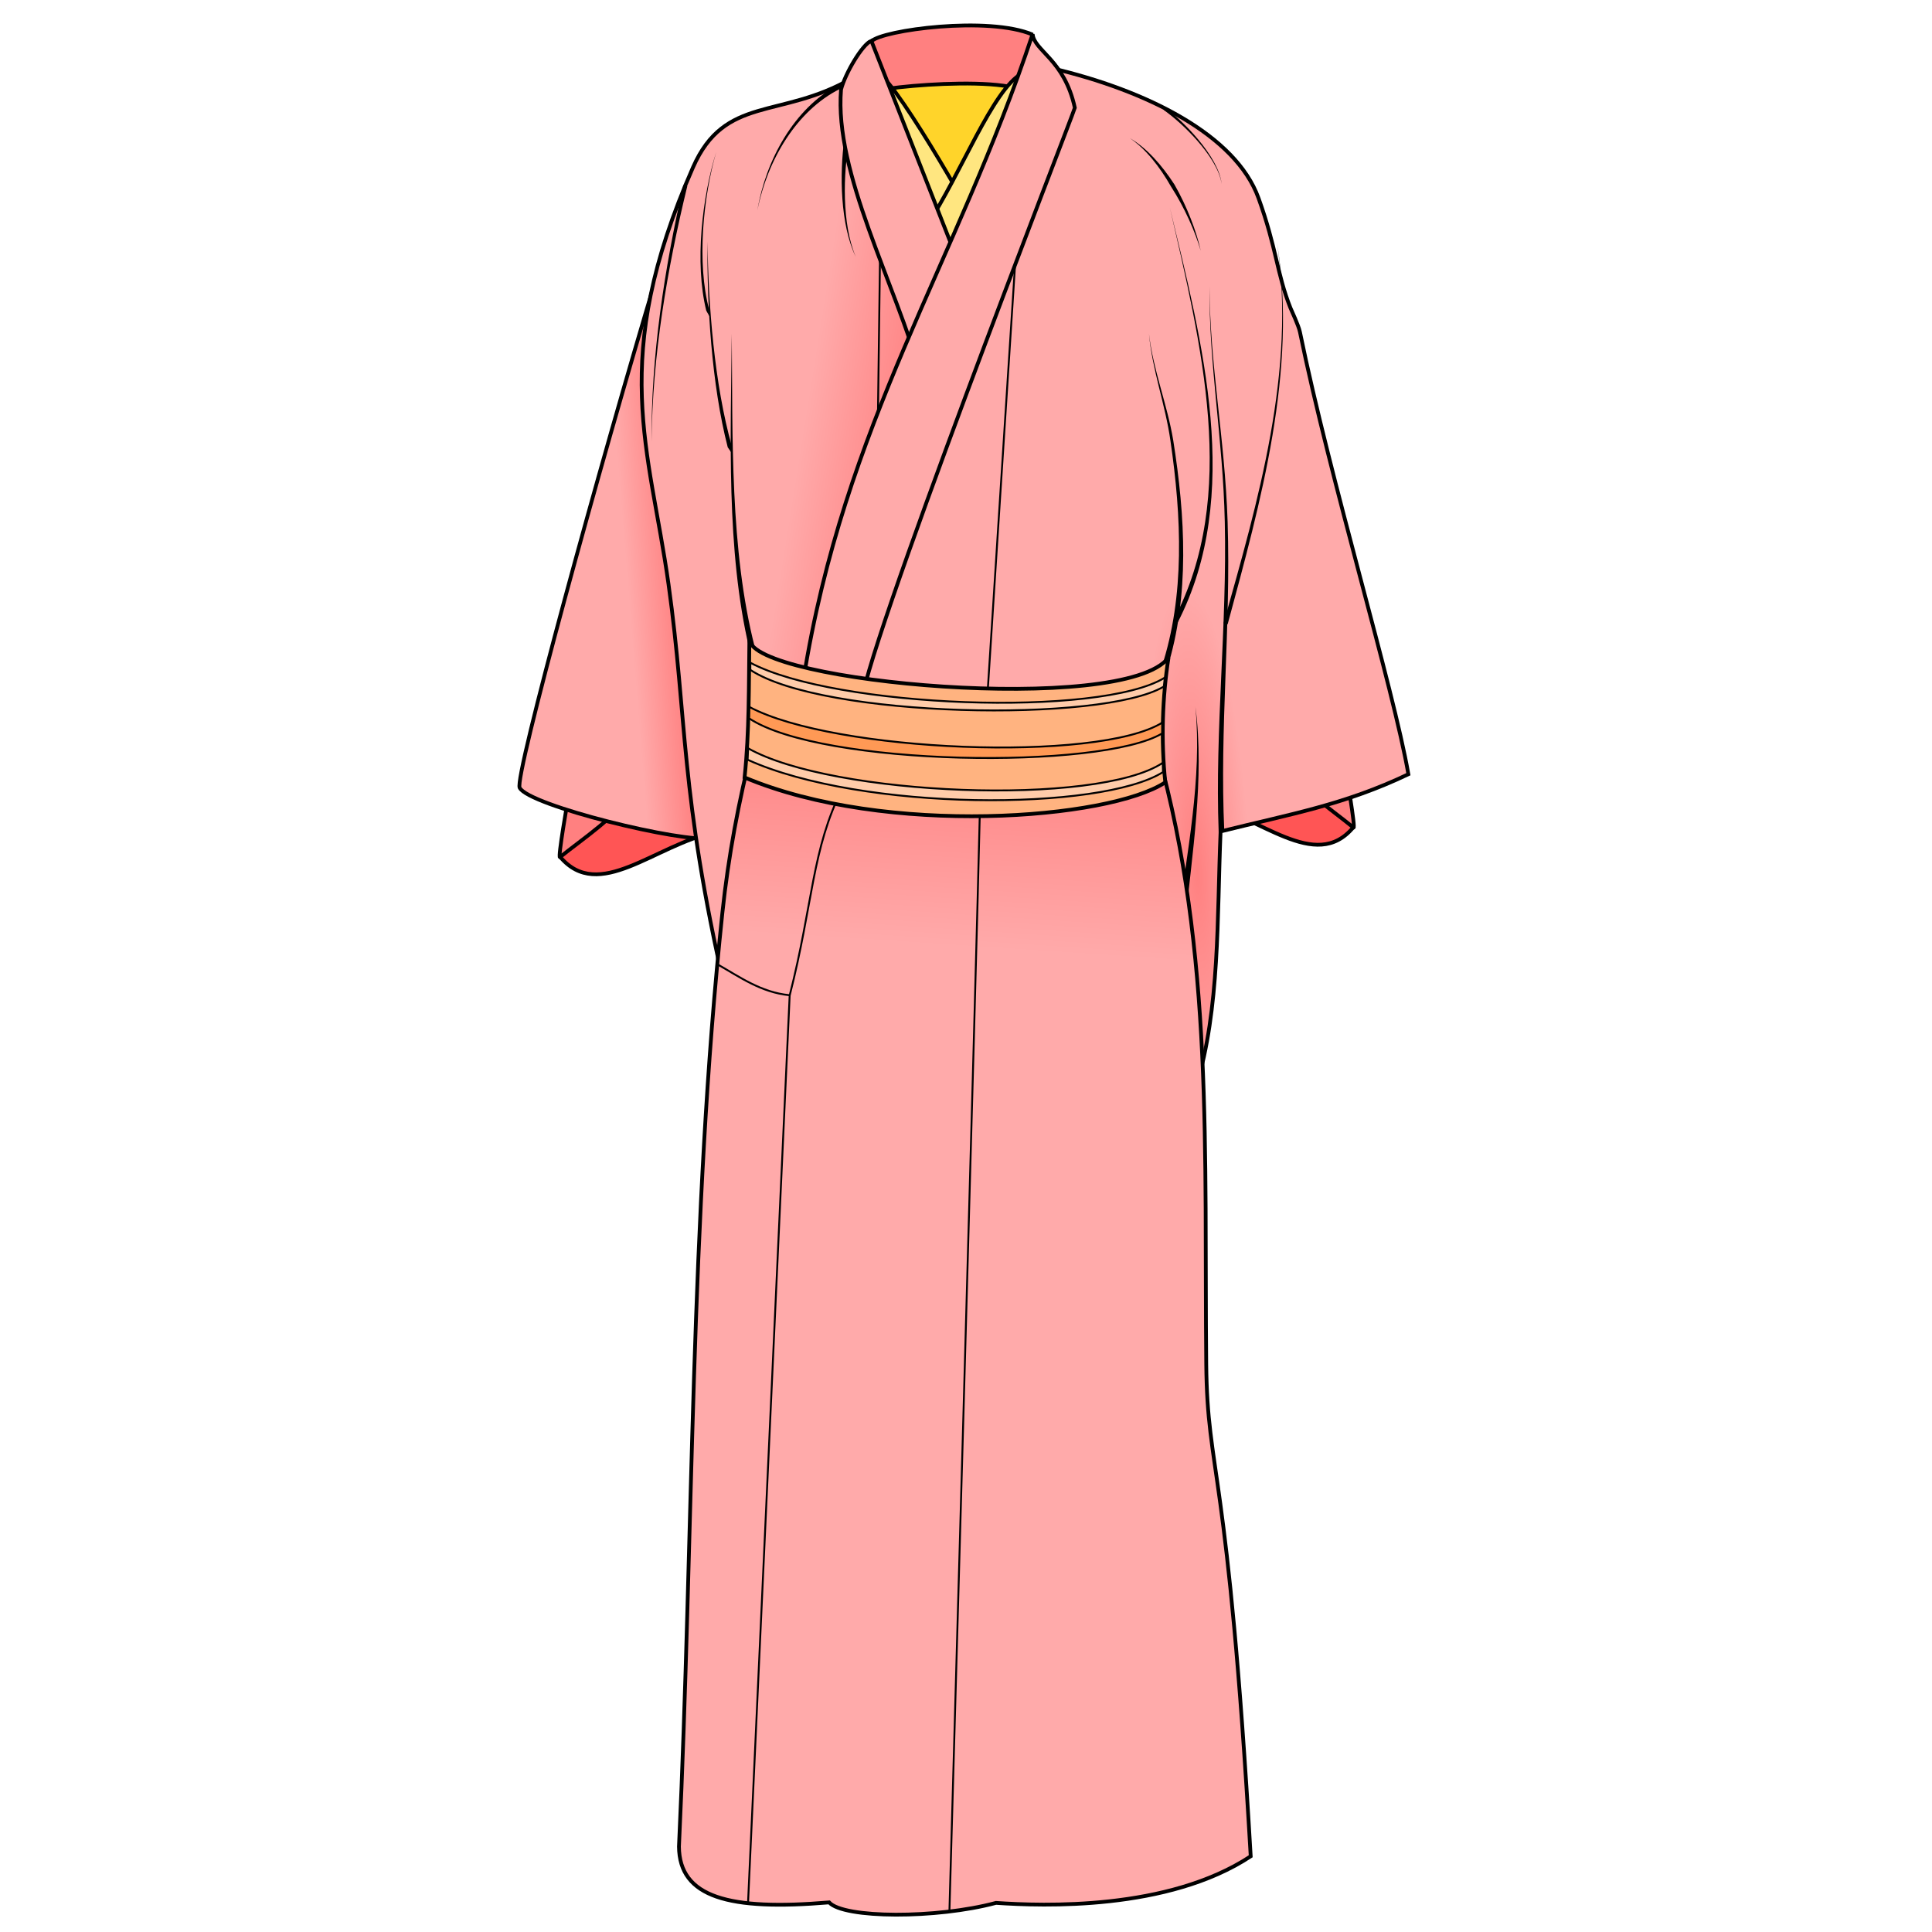 <svg xmlns="http://www.w3.org/2000/svg" xmlns:svg="http://www.w3.org/2000/svg" xmlns:xlink="http://www.w3.org/1999/xlink" id="svg4206" version="1.1" viewBox="0 0 256 256"><style id="style3">svg{cursor:default}</style><defs id="defs4208"><linearGradient id="innoGrad4"><stop id="stop4355" offset="0" style="stop-color:#ff8080;stop-opacity:1"/><stop id="stop4357" offset="1" style="stop-color:#faa;stop-opacity:1"/></linearGradient><linearGradient id="innoGrad1"><stop style="stop-color:#ff8080;stop-opacity:1" id="stop4609" offset="0"/><stop style="stop-color:#faa;stop-opacity:1" id="stop4611" offset="1"/></linearGradient><linearGradient id="innoGrad3"><stop style="stop-color:#ff8080;stop-opacity:1" id="stop4599" offset="0"/><stop style="stop-color:#faa;stop-opacity:1" id="stop4601" offset="1"/></linearGradient><linearGradient id="innoGrad2"><stop style="stop-color:#ff8080;stop-opacity:1" id="stop4589" offset="0"/><stop style="stop-color:#faa;stop-opacity:1" id="stop4591" offset="1"/></linearGradient><linearGradient id="linearGradient4593" x1="380.357" x2="365.893" y1="75.107" y2="72.786" gradientTransform="translate(-260,-12.857)" gradientUnits="userSpaceOnUse" xlink:href="#innoGrad3"/><linearGradient id="linearGradient4595" x1="351.25" x2="344.643" y1="108.143" y2="108.679" gradientTransform="translate(-260,-12.857)" gradientUnits="userSpaceOnUse" xlink:href="#innoGrad2"/><radialGradient id="radialGradient4605" cx="422.003" cy="110.1" r="38.26" fx="422.003" fy="110.1" gradientTransform="matrix(0.183,-0.008,0.042,0.984,76.794,10.425)" gradientUnits="userSpaceOnUse" xlink:href="#innoGrad1"/><linearGradient id="linearGradient4613" x1="385.878" x2="384.006" y1="109.78" y2="138.205" gradientTransform="translate(-260,-12.857)" gradientUnits="userSpaceOnUse" xlink:href="#innoGrad4"/></defs><g id="layer4"><path style="fill:#f55;fill-rule:evenodd;stroke:#000;stroke-width:.5;stroke-linecap:butt;stroke-linejoin:miter;stroke-miterlimit:4;stroke-dasharray:none;stroke-opacity:1" id="path4441-65" d="m 175.719,102.821 c 0.532,1.711 2.314,3.977 3.618,6.787 -5.077,6.113 -12.375,-1.562 -20.295,-3.26 z"/><path style="fill:#f55;fill-rule:evenodd;stroke:#000;stroke-width:.5;stroke-linecap:butt;stroke-linejoin:miter;stroke-miterlimit:4;stroke-dasharray:none;stroke-opacity:1" id="path4441" d="m 77.867,106.741 c -0.538,1.711 -2.341,3.976 -3.661,6.786 5.137,6.111 12.522,-1.562 20.536,-3.259 z"/><path style="fill:#ff8080;fill-rule:evenodd;stroke:#000;stroke-width:.5;stroke-linecap:butt;stroke-linejoin:miter;stroke-miterlimit:4;stroke-dasharray:none;stroke-opacity:1" id="path4439" d="m 75.278,105.803 c 0,0 -1.419,8.049 -1.071,7.768 2.83,-2.289 8.537,-6.176 7.589,-7.143 z"/><path style="fill:url(#linearGradient4595);fill-opacity:1;fill-rule:evenodd;stroke:#000;stroke-width:.5;stroke-linecap:butt;stroke-linejoin:miter;stroke-miterlimit:4;stroke-dasharray:none;stroke-opacity:1" id="path4437" d="m 86.975,36.696 c -7.42,24.703 -18.848,66.267 -18.119,67.684 1.218,2.365 21.642,7.361 25.529,6.691 -0.265,-0.359 -7.411,-74.375 -7.411,-74.375 z"/><path style="fill:url(#linearGradient4593);fill-opacity:1;fill-rule:evenodd;stroke:#000;stroke-width:.5;stroke-linecap:butt;stroke-linejoin:miter;stroke-miterlimit:4;stroke-dasharray:none;stroke-opacity:1" id="path4435" d="m 112.831,10.397 c -9.412,5.438 -16.776,2.159 -21.009,11.788 -11.219,25.522 -5.756,37.196 -3.24,55.225 2.5,17.917 1.486,27.578 7.5,53.75 L 125.189,45.803 Z"/><path style="fill:#ffd42a;fill-rule:evenodd;stroke:#000;stroke-width:.5;stroke-linecap:butt;stroke-linejoin:miter;stroke-miterlimit:4;stroke-dasharray:none;stroke-opacity:1" id="path4483" d="m 114.451,9.166 23.865,0.126 L 125.752,27.349 Z"/><path style="fill:#ff8080;fill-rule:evenodd;stroke:#000;stroke-width:.5;stroke-linecap:butt;stroke-linejoin:miter;stroke-miterlimit:4;stroke-dasharray:none;stroke-opacity:1" id="path4481" d="M 136.832,4.589 136.359,13.964 c 3.011,-4.642 -20.484,-2.513 -21.15,-1.641 0.063,-0.253 0.253,-6.85 0.253,-6.85 1.44,-1.489 15.512,-3.387 21.371,-0.884 z"/><path style="fill:#ffe680;fill-rule:evenodd;stroke:#000;stroke-width:.5;stroke-linecap:butt;stroke-linejoin:miter;stroke-miterlimit:4;stroke-dasharray:none;stroke-opacity:1" id="path4477" d="m 115.871,9.545 c 1.777,-0.826 13.547,20.048 13.416,20.171 0,0 -5.43,5.209 -5.43,4.893 0,-0.316 -7.987,-25.064 -7.987,-25.064 z"/><path style="fill:#ff8080;fill-rule:evenodd;stroke:#000;stroke-width:.5;stroke-linecap:butt;stroke-linejoin:miter;stroke-miterlimit:4;stroke-dasharray:none;stroke-opacity:1" id="path4439-5" d="m 178.278,101.883 c 0,0 1.402,8.05 1.059,7.77 -2.797,-2.29 -8.437,-6.177 -7.5,-7.144 z"/><path style="fill:url(#radialGradient4605);fill-opacity:1;fill-rule:evenodd;stroke:#000;stroke-width:.5;stroke-linecap:butt;stroke-linejoin:miter;stroke-miterlimit:4;stroke-dasharray:none;stroke-opacity:1" id="path4427" d="m 139.301,9.022 c 12.617,2.947 24.432,8.852 27.454,17.217 2.419,6.696 2.42,9.993 4.238,14.564 0.148,0.372 1.079,2.327 1.255,3.186 4.058,19.815 12.352,47.002 14.37,58.599 -8.533,4.068 -15.559,5.262 -24.885,7.583 -0.479,11.526 -0.076,23.414 -3.238,33.835 l -7.68,-51.24 -40.089,-0.625 z"/><path style="fill:#000;fill-rule:evenodd;stroke:none;stroke-width:.5;stroke-linecap:butt;stroke-linejoin:miter;stroke-miterlimit:4;stroke-dasharray:none;stroke-opacity:1" id="path4473" d="m 157.025,122.556 c 0.903,-9.434 2.607,-19.348 1.378,-28.896 0.894,9.548 -1.136,19.371 -2.372,28.783 z"/><path style="fill:url(#linearGradient4613);fill-opacity:1;fill-rule:evenodd;stroke:#000;stroke-width:.5;stroke-linecap:butt;stroke-linejoin:miter;stroke-miterlimit:4;stroke-dasharray:none;stroke-opacity:1" id="path4429" d="m 153.403,99.642 c 7.413,26.502 6.155,53.453 6.429,81.071 0.147,14.899 2.857,12.695 5.893,65.254 -10.964,7.229 -27.604,6.596 -33.75,6.174 -7.881,2.116 -20.188,2.072 -22.11,-0.063 -13.249,1.114 -19.839,-0.645 -19.899,-7.392 1.92,-41.265 1.48,-83.303 5.759,-123.795 0.785,-7.425 2.154,-14.744 4.002,-21.996 z"/><path style="fill:#ffe680;fill-rule:evenodd;stroke:#000;stroke-width:.5;stroke-linecap:butt;stroke-linejoin:miter;stroke-miterlimit:4;stroke-dasharray:none;stroke-opacity:1" id="path4479" d="m 122.816,29.874 c 4.469,-6.722 8.725,-18.053 12.595,-20.14 -2.281,8.667 -5.944,17.235 -9.344,25.822 z"/><path style="fill:none;fill-rule:evenodd;stroke:#000;stroke-width:.25;stroke-linecap:butt;stroke-linejoin:miter;stroke-miterlimit:4;stroke-dasharray:none;stroke-opacity:1" id="path4455" d="m 116.618,33.124 -0.357,27.321"/><path style="fill:#000;fill-rule:evenodd;stroke:none;stroke-width:1px;stroke-linecap:butt;stroke-linejoin:miter;stroke-opacity:1" id="path4505" d="m 112.21,18.5 c -0.112,-0.012 -0.225,-0.024 -0.337,-0.036 -0.627,4.528 -0.554,11.288 1.52,15.572 -1.856,-4.349 -1.686,-11.063 -0.852,-15.463 -0.11,-0.024 -0.221,-0.049 -0.331,-0.073 z"/><path style="fill:#faa;fill-rule:evenodd;stroke:#000;stroke-width:.5;stroke-linecap:butt;stroke-linejoin:miter;stroke-miterlimit:4;stroke-dasharray:none;stroke-opacity:1" id="path4433" d="m 122.153,50.089 c -3.601,-12.798 -11.622,-27.143 -10.709,-38.235 0.539,-2.096 2.802,-5.969 4.012,-6.452 l 12.143,30.937 z"/><path style="fill:none;fill-rule:evenodd;stroke:#000;stroke-width:.25;stroke-linecap:butt;stroke-linejoin:miter;stroke-miterlimit:4;stroke-dasharray:none;stroke-opacity:1" id="path4449" d="m 134.756,31.15 c 0,0 -4.921,76.27 -4.946,77.396 -0.364,16.476 -4.006,144.676 -4.006,144.676"/><path style="fill:#faa;fill-rule:evenodd;stroke:#000;stroke-width:.5;stroke-linecap:butt;stroke-linejoin:miter;stroke-miterlimit:4;stroke-dasharray:none;stroke-opacity:1" id="path4431" d="M 106.439,90.178 C 111.855,56.003 126.65,35.162 136.828,4.514 c 0.205,2.235 4.206,3.366 5.593,9.771 -0.263,1.022 -28.866,74.321 -28.304,79.375 -3.214,0.536 -7.679,-3.482 -7.679,-3.482 z"/><path style="fill:none;fill-rule:evenodd;stroke:#000;stroke-width:.25;stroke-linecap:butt;stroke-linejoin:miter;stroke-miterlimit:4;stroke-dasharray:none;stroke-opacity:1" id="path4451" d="m 99.117,252.187 5.518,-120.272 c 3.134,-12.302 2.926,-19.387 6.974,-27.416"/><path style="fill:#000;fill-rule:evenodd;stroke:none;stroke-width:.5;stroke-linecap:butt;stroke-linejoin:miter;stroke-miterlimit:4;stroke-dasharray:none;stroke-opacity:1" id="path4457" d="m 154.26,88.576 c 0.122,0.03 0.244,0.06 0.365,0.09 3.048,-9.701 2.422,-20.306 0.838,-30.302 -0.798,-4.828 -2.676,-9.347 -3.221,-14.168 0.416,4.785 2.191,9.482 2.85,14.225 1.461,10.018 1.936,20.507 -1.182,30.016 0.117,0.046 0.233,0.093 0.35,0.14 z"/><path style="fill:#000;fill-rule:evenodd;stroke:none;stroke-width:1px;stroke-linecap:butt;stroke-linejoin:miter;stroke-opacity:1" id="path4485" d="m 99.666,85.933 c 0.12,-0.04 0.239,-0.08 0.359,-0.12 -3.325,-12.962 -2.935,-28.044 -3.061,-41.599 -0.126,13.498 -0.774,28.671 2.328,41.78 0.125,-0.02 0.249,-0.04 0.374,-0.061 z"/><path style="fill:#ffb380;fill-rule:evenodd;stroke:#000;stroke-width:.5;stroke-linecap:butt;stroke-linejoin:miter;stroke-miterlimit:4;stroke-dasharray:none;stroke-opacity:1" id="path4447" d="m 99.296,84.732 c -0.079,6.094 6.4e-4,12.189 -0.634,18.283 18.714,7.881 48.333,5.564 55.746,0.646 -0.588,-5.608 -0.385,-11.254 0.424,-16.518 -5.842,7.707 -55.193,3.304 -55.536,-2.411 z"/><path style="fill:none;fill-rule:evenodd;stroke:#000;stroke-width:.25;stroke-linecap:butt;stroke-linejoin:miter;stroke-miterlimit:4;stroke-dasharray:none;stroke-opacity:1" id="path4453" d="m 104.602,131.868 c -3.759,-0.368 -6.615,-2.435 -9.502,-4.072"/><path style="fill:#000;fill-rule:evenodd;stroke:none;stroke-width:.5;stroke-linecap:butt;stroke-linejoin:miter;stroke-miterlimit:4;stroke-dasharray:none;stroke-opacity:1" id="path4461" d="m 155.611,82.638 c 0.141,-0.04 0.282,-0.08 0.423,-0.121 8.707,-16.914 3.267,-37.166 -1.024,-55.017 4.112,18.018 9.252,38.105 0.461,54.723 0.048,0.138 0.094,0.276 0.14,0.415 z"/><path style="fill:#000;fill-rule:evenodd;stroke:none;stroke-width:.5;stroke-linecap:butt;stroke-linejoin:miter;stroke-miterlimit:4;stroke-dasharray:none;stroke-opacity:1" id="path4465" d="m 161.854,110.211 c 1e-5,0 0.373,-0.019 0.373,-0.019 -0.641,-13.79 0.887,-26.884 0.438,-41.057 -0.365,-11.153 -2.394,-20.989 -2.388,-31.188 -0.131,10.16 1.775,20.121 2.014,31.198 0.314,13.837 -1.319,27.509 -0.812,41.078 -1e-5,1e-5 0.374,-0.012 0.374,-0.012 z"/><path style="fill:#000;fill-rule:evenodd;stroke:none;stroke-width:.5;stroke-linecap:butt;stroke-linejoin:miter;stroke-miterlimit:4;stroke-dasharray:none;stroke-opacity:1" id="path4469" d="m 162.287,83.057 c 0.131,-0.127 0.262,-0.254 0.393,-0.381 4.341,-16.065 9.286,-33.652 6.527,-50.535 2.572,16.881 -2.549,34.395 -7.061,50.387 0.047,0.176 0.095,0.352 0.142,0.528 z"/><path style="fill:#000;fill-rule:evenodd;stroke:none;stroke-width:1px;stroke-linecap:butt;stroke-linejoin:miter;stroke-opacity:1" id="path4489" d="m 96.913,59.973 c 0.016,-0.282 0.035,-0.564 0.055,-0.848 -2.31,-8.232 -3.124,-18.757 -3.218,-27.144 -0.093,8.372 0.533,18.949 2.679,27.288 0.16,0.238 0.322,0.472 0.484,0.703 z"/><path style="fill:#000;fill-rule:evenodd;stroke:none;stroke-width:1px;stroke-linecap:butt;stroke-linejoin:miter;stroke-opacity:1" id="path4493" d="m 90.915,24.147 c -0.125,0.14 -0.25,0.28 -0.375,0.421 -2.493,11.004 -4.29,22.627 -4.201,33.932 0.089,-11.297 2.064,-22.877 4.723,-33.809 -0.049,-0.181 -0.098,-0.362 -0.147,-0.543 z"/><path style="fill:#000;fill-rule:evenodd;stroke:none;stroke-width:1px;stroke-linecap:butt;stroke-linejoin:miter;stroke-opacity:1" id="path4497" d="m 94.002,41.908 c -0.015,-0.281 -0.024,-0.564 -0.028,-0.849 -1.669,-6.214 -0.808,-14.9 0.936,-20.951 -1.869,5.997 -2.888,14.72 -1.328,21.052 0.136,0.257 0.275,0.507 0.419,0.748 z"/><path style="fill:#000;fill-rule:evenodd;stroke:none;stroke-width:1px;stroke-linecap:butt;stroke-linejoin:miter;stroke-opacity:1" id="path4501" d="m 111.585,11.313 c -0.196,-0.015 -0.393,-0.025 -0.592,-0.032 -5.763,3.105 -9.516,9.894 -10.635,16.594 1.318,-6.702 5.242,-13.242 10.905,-16.075 0.103,-0.164 0.211,-0.326 0.323,-0.488 z"/><path style="fill:#000;fill-rule:evenodd;stroke:none;stroke-width:1px;stroke-linecap:butt;stroke-linejoin:miter;stroke-opacity:1" id="path4509" d="m 153.705,14.013 c 0.183,0.191 0.377,0.401 0.578,0.624 1.312,0.935 2.926,2.371 4.331,3.968 1.66,1.888 3.029,4.002 3.26,5.787 -0.167,-1.803 -1.486,-3.967 -3.111,-5.915 -1.372,-1.644 -2.963,-3.136 -4.265,-4.132 -0.278,-0.13 -0.544,-0.242 -0.793,-0.333 z"/><path style="fill:#000;fill-rule:evenodd;stroke:none;stroke-width:1px;stroke-linecap:butt;stroke-linejoin:miter;stroke-opacity:1" id="path4513" d="m 159.107,33.232 c -0.579,-2.603 -1.809,-5.851 -3.49,-8.786 -1.672,-2.58 -3.691,-4.858 -5.885,-6.125 2.085,1.407 3.944,3.781 5.434,6.401 1.804,2.797 3.191,5.951 3.941,8.509 z"/><path style="fill:#fca;fill-rule:evenodd;stroke:#000;stroke-width:.25;stroke-linecap:butt;stroke-linejoin:miter;stroke-miterlimit:4;stroke-dasharray:none;stroke-opacity:1" id="path4553" d="m 99.425,87.816 c 11.247,5.985 46.347,7.268 54.915,1.977 l -0.127,1.177 c -8.112,4.843 -45.181,4.151 -54.789,-2.207 z"/><path style="fill:#fca;fill-rule:evenodd;stroke:#000;stroke-width:.25;stroke-linecap:butt;stroke-linejoin:miter;stroke-miterlimit:4;stroke-dasharray:none;stroke-opacity:1" id="path4553-7" d="m 99.13,99.154 c 11.153,6.312 46.224,7.717 54.935,1.928 l 0.039,1.223 c -8.26,5.213 -39.905,5.221 -55.038,-1.636 z"/><path style="fill:#f95;fill-rule:evenodd;stroke:#000;stroke-width:.25;stroke-linecap:butt;stroke-linejoin:miter;stroke-miterlimit:4;stroke-dasharray:none;stroke-opacity:1" id="path4553-8" d="m 99.303,93.677 c 11.247,5.985 46.118,7.376 54.687,2.085 l -0.004,1.422 c -8.112,4.843 -45.107,4.367 -54.714,-1.992 z"/></g></svg>
